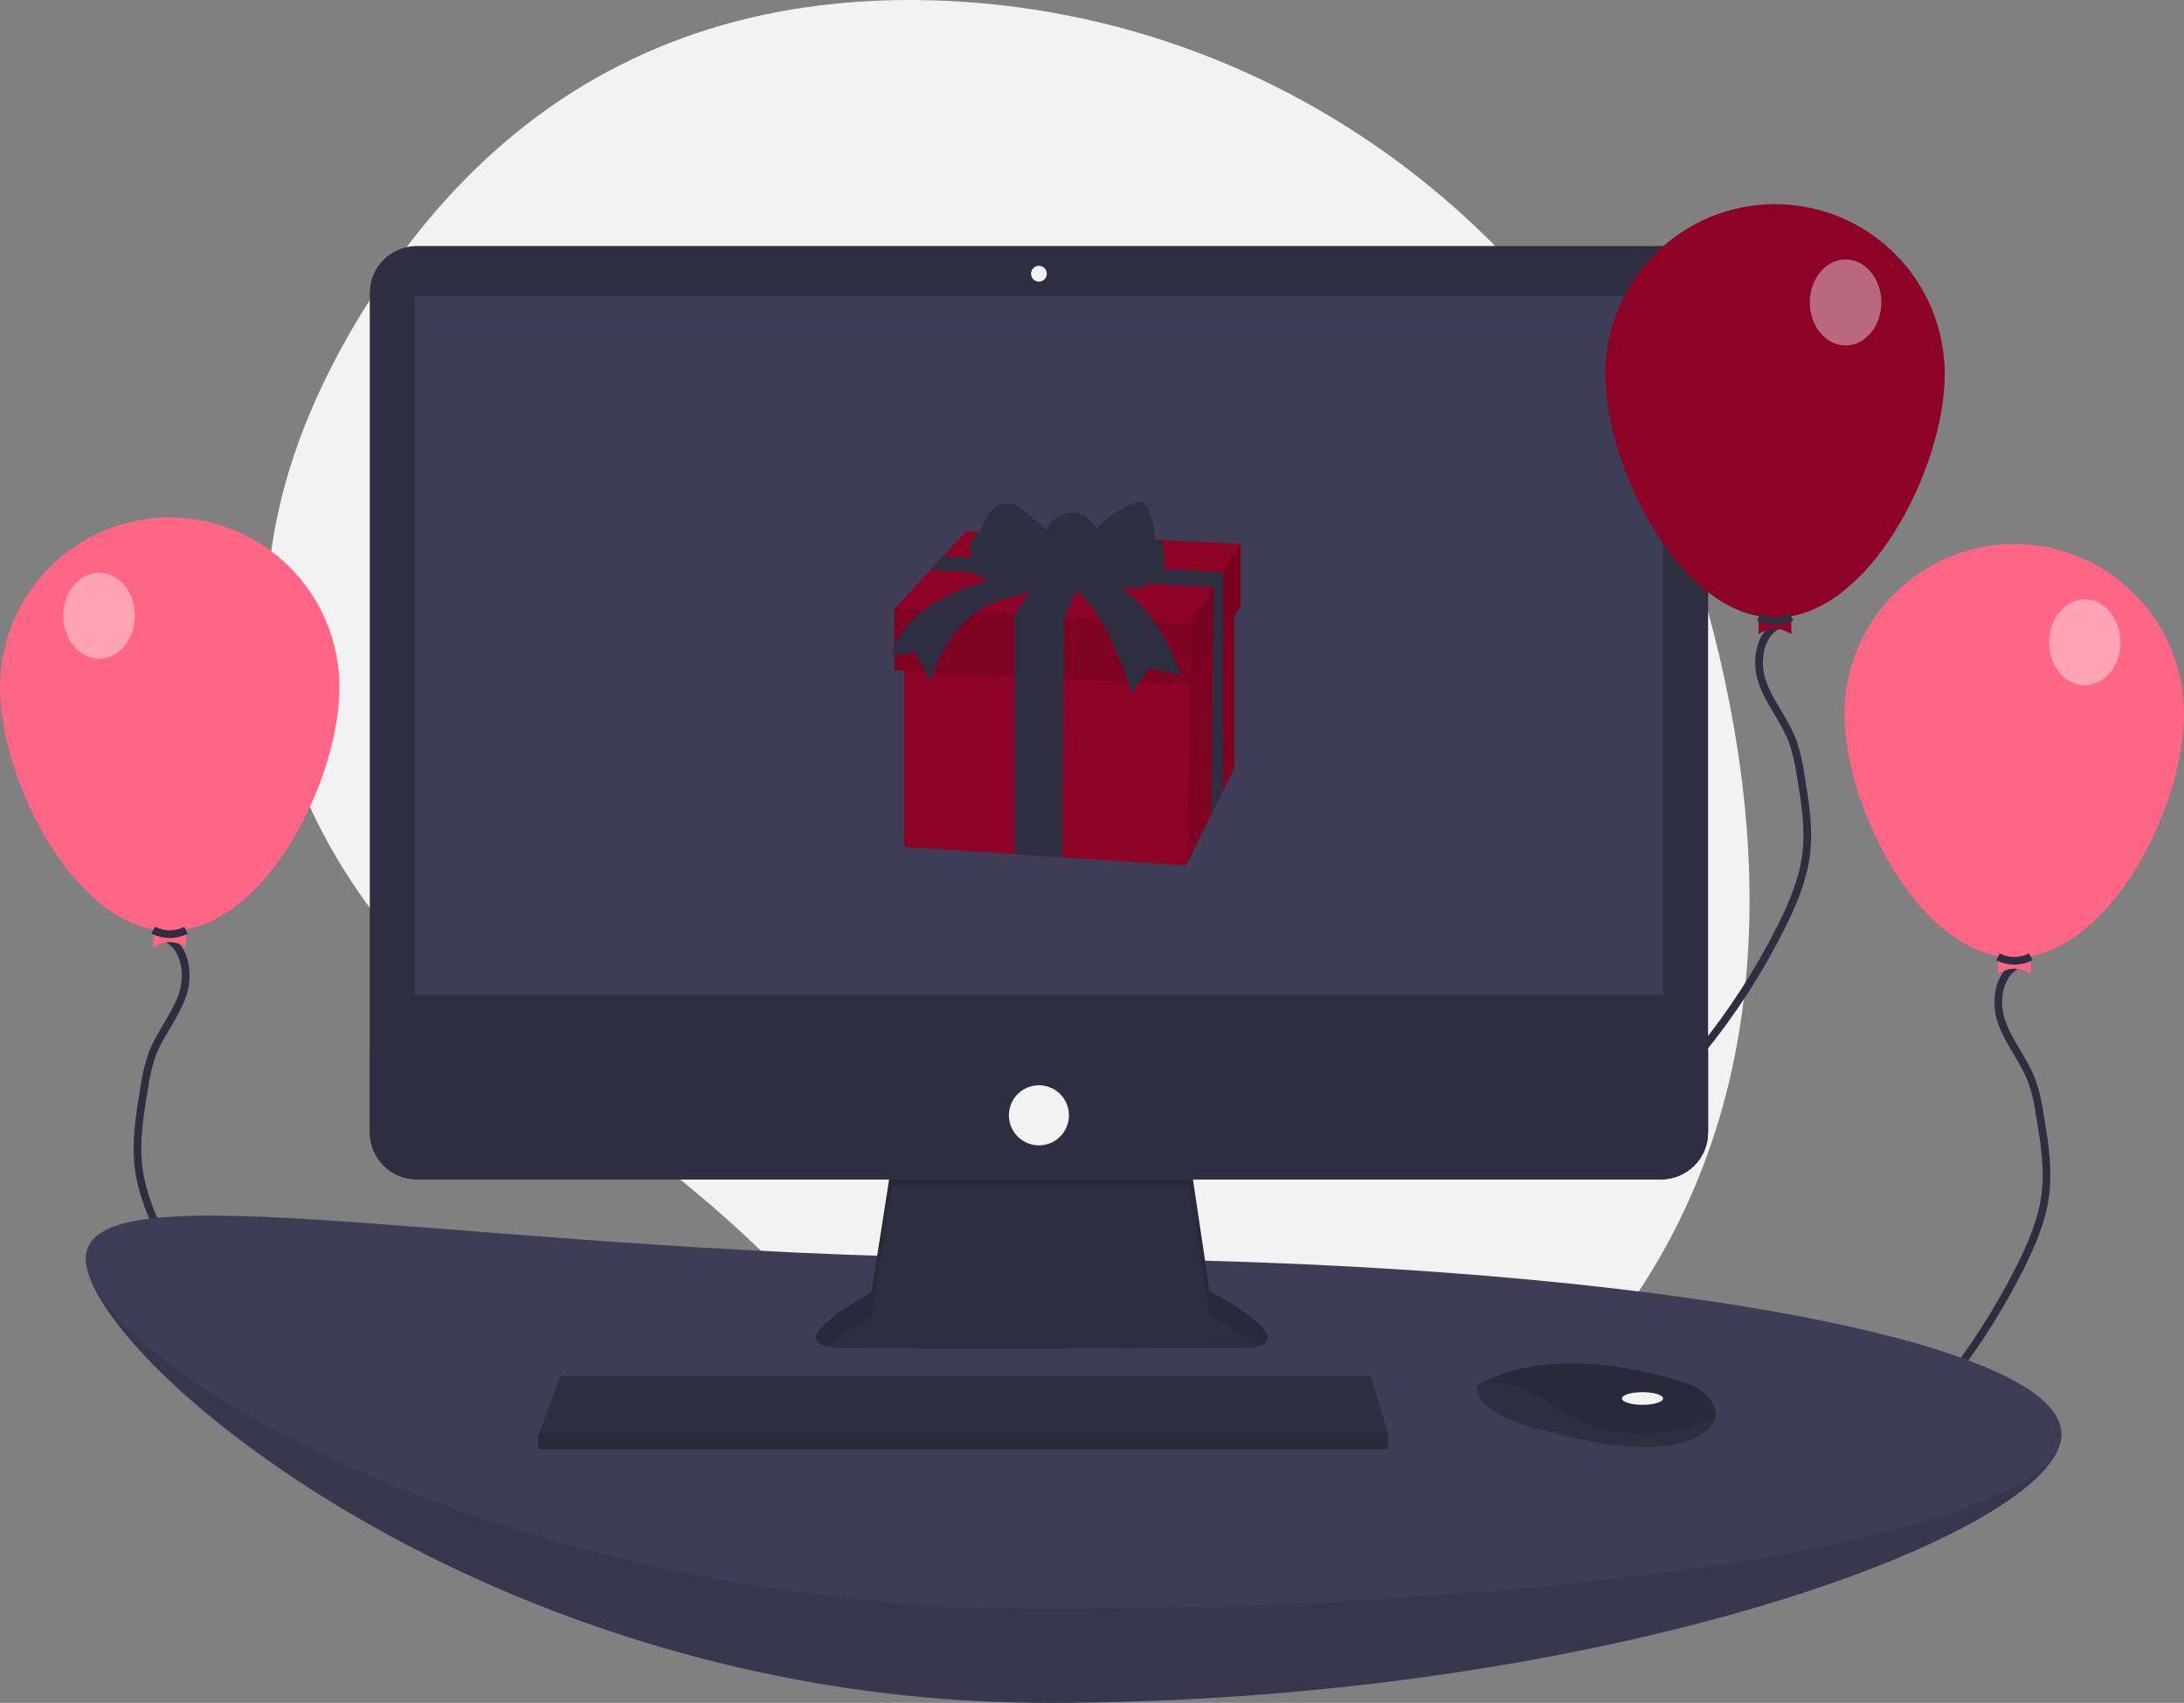 <svg width="567" height="442" viewBox="0 0 567 442" fill="none" xmlns="http://www.w3.org/2000/svg">
<rect x="0" y="0" width="567" height="442" fill="#808080" stroke="none"/>
<g clip-path="url(#clip0_3_662)">
<path d="M444.938 164.418C421.092 70.556 338.696 2.8 241.982 0.083C190.852 -1.354 137.048 15.621 97.876 75.021C27.85 181.206 102.179 254.583 153.999 289.45C179.034 306.329 201.592 326.625 221.02 349.749C256.023 391.327 323.36 442.994 403.556 362.04C461.682 303.365 460.822 226.94 444.938 164.418Z" fill="#F2F2F2"/>
<path d="M567 185.318C567 209.679 547.272 248.559 522.935 248.559C498.599 248.559 478.871 209.679 478.871 185.318C478.871 173.62 483.513 162.4 491.777 154.128C500.041 145.856 511.249 141.209 522.935 141.209C534.622 141.209 545.83 145.856 554.094 154.128C562.358 162.4 567 173.62 567 185.318Z" fill="#FF6584"/>
<path d="M524.567 250.127C519.03 252.036 517.704 259.595 519.609 265.138C521.514 270.682 525.548 275.28 527.577 280.78C528.504 283.553 529.168 286.407 529.563 289.304C530.723 296.203 531.886 303.223 530.992 310.161C530.145 316.742 527.481 322.947 524.509 328.879C518.753 340.365 511.752 351.181 503.632 361.133" stroke="#2F2E41" stroke-width="2"/>
<path d="M527.183 252.81C524.351 250.991 521.52 250.991 518.688 252.81V244.307H527.183V252.81Z" fill="#FF6584"/>
<path d="M518.71 248.378C520.03 249.047 521.49 249.393 522.969 249.387C524.449 249.381 525.906 249.023 527.22 248.344" stroke="#2F2E41" stroke-width="2"/>
<path opacity="0.4" d="M541.251 177.878C546.383 177.878 550.542 172.881 550.542 166.718C550.542 160.554 546.383 155.558 541.251 155.558C536.12 155.558 531.961 160.554 531.961 166.718C531.961 172.881 536.12 177.878 541.251 177.878Z" fill="white"/>
<path d="M0 178.409C0 202.77 19.728 241.65 44.065 241.65C68.401 241.65 88.129 202.77 88.129 178.409C88.129 166.711 83.487 155.492 75.223 147.22C66.959 138.948 55.751 134.301 44.065 134.301C32.378 134.301 21.17 138.948 12.906 147.22C4.643 155.492 0 166.711 0 178.409Z" fill="#FF6584"/>
<path d="M42.433 243.218C47.97 245.127 49.296 252.686 47.391 258.23C45.486 263.773 41.452 268.372 39.423 273.871C38.496 276.644 37.832 279.498 37.437 282.396C36.277 289.294 35.114 296.314 36.008 303.252C36.855 309.834 39.519 316.039 42.491 321.971C48.247 333.456 55.248 344.272 63.368 354.224" stroke="#2F2E41" stroke-width="2"/>
<path d="M39.817 245.901C42.649 244.082 45.48 244.082 48.312 245.901V237.398H39.817V245.901Z" fill="#FF6584"/>
<path d="M48.29 241.47C46.97 242.139 45.51 242.484 44.031 242.478C42.551 242.472 41.094 242.115 39.78 241.435" stroke="#2F2E41" stroke-width="2"/>
<path opacity="0.4" d="M25.749 170.969C30.88 170.969 35.039 165.973 35.039 159.809C35.039 153.646 30.88 148.649 25.749 148.649C20.617 148.649 16.458 153.646 16.458 159.809C16.458 165.973 20.617 170.969 25.749 170.969Z" fill="white"/>
<path d="M535.146 372.382C535.146 397.477 417.251 442 271.82 442C126.389 442 22.298 351.774 22.298 326.679C22.298 301.585 126.389 351.125 271.82 351.125C417.251 351.125 535.146 347.288 535.146 372.382Z" fill="#3F3D56"/>
<path opacity="0.1" d="M535.146 372.382C535.146 397.477 417.251 442 271.82 442C126.389 442 22.298 351.774 22.298 326.679C22.298 301.585 126.389 351.125 271.82 351.125C417.251 351.125 535.146 347.288 535.146 372.382Z" fill="black"/>
<path d="M535.146 372.117C535.146 397.211 417.251 417.554 271.82 417.554C126.389 417.554 22.298 351.774 22.298 326.679C22.298 301.585 126.389 326.679 271.82 326.679C417.251 326.679 535.146 347.022 535.146 372.117Z" fill="#3F3D56"/>
<path d="M231.573 301.4L226.24 335.481C226.24 335.481 199.987 349.442 218.446 349.853C236.906 350.263 323.87 349.853 323.87 349.853C323.87 349.853 340.688 349.853 314.025 335.07L308.692 299.346L231.573 301.4Z" fill="#2F2E41"/>
<path opacity="0.1" d="M214.733 349.483C218.925 345.749 226.24 341.858 226.24 341.858L231.573 307.777L308.692 307.849L314.025 341.448C320.243 344.895 324.094 347.537 326.348 349.564C329.772 348.782 333.515 345.876 314.025 335.07L308.692 299.346L231.573 301.4L226.24 335.481C226.24 335.481 204.18 347.214 214.733 349.483Z" fill="black"/>
<path d="M431.229 63.856H108.215C101.468 63.856 95.999 69.33 95.999 76.084V293.893C95.999 300.647 101.468 306.122 108.215 306.122H431.229C437.976 306.122 443.445 300.647 443.445 293.893V76.084C443.445 69.33 437.976 63.856 431.229 63.856Z" fill="#2F2E41"/>
<path d="M431.754 76.79H107.69V258.284H431.754V76.79Z" fill="#3F3D56"/>
<path d="M269.722 73.095C270.855 73.095 271.773 72.175 271.773 71.041C271.773 69.908 270.855 68.988 269.722 68.988C268.59 68.988 267.671 69.908 267.671 71.041C267.671 72.175 268.59 73.095 269.722 73.095Z" fill="#F2F2F2"/>
<path d="M443.445 272.656V293.893C443.446 295.499 443.13 297.09 442.516 298.573C441.902 300.057 441.002 301.405 439.868 302.541C438.733 303.676 437.387 304.577 435.904 305.191C434.422 305.806 432.834 306.122 431.229 306.122H108.215C106.611 306.122 105.022 305.806 103.54 305.191C102.058 304.577 100.711 303.676 99.577 302.541C98.442 301.405 97.543 300.057 96.929 298.573C96.315 297.09 95.999 295.499 95.999 293.893V272.656H443.445Z" fill="#2F2E41"/>
<path d="M360.378 372.026V376.133H139.686V372.848L139.99 372.026L145.429 357.244H355.866L360.378 372.026Z" fill="#2F2E41"/>
<path d="M445.308 368.006C444.906 369.727 443.388 371.542 439.959 373.258C427.652 379.417 402.63 371.616 402.63 371.616C402.63 371.616 383.35 368.331 383.35 359.708C383.891 359.337 384.456 359.001 385.04 358.702C390.214 355.962 407.369 349.2 437.786 358.988C440.027 359.692 442.029 361.005 443.568 362.781C444.801 364.225 445.767 366.057 445.308 368.006Z" fill="#2F2E41"/>
<path opacity="0.1" d="M445.308 368.006C430.245 373.784 416.819 374.215 403.04 364.635C396.091 359.806 389.778 358.611 385.04 358.702C390.214 355.962 407.369 349.2 437.786 358.988C440.027 359.692 442.029 361.005 443.568 362.781C444.801 364.225 445.767 366.057 445.308 368.006Z" fill="black"/>
<path d="M426.422 364.635C429.367 364.635 431.754 363.9 431.754 362.993C431.754 362.085 429.367 361.35 426.422 361.35C423.477 361.35 421.089 362.085 421.089 362.993C421.089 363.9 423.477 364.635 426.422 364.635Z" fill="#F2F2F2"/>
<path d="M269.722 297.293C274.027 297.293 277.516 293.8 277.516 289.492C277.516 285.183 274.027 281.69 269.722 281.69C265.418 281.69 261.928 285.183 261.928 289.492C261.928 293.8 265.418 297.293 269.722 297.293Z" fill="#F2F2F2"/>
<path opacity="0.1" d="M360.378 372.026V376.132H139.686V372.848L139.99 372.026H360.378Z" fill="black"/>
<path d="M462.452 161.909C456.915 163.818 455.589 171.377 457.494 176.92C459.398 182.464 463.432 187.063 465.462 192.562C466.388 195.335 467.053 198.189 467.448 201.087C468.608 207.985 469.77 215.005 468.877 221.943C468.029 228.525 465.366 234.73 462.394 240.661C456.638 252.147 449.637 262.963 441.517 272.915" stroke="#2F2E41" stroke-width="2"/>
<path d="M504.885 97.1C504.885 121.461 485.156 160.341 460.82 160.341C436.484 160.341 416.756 121.461 416.756 97.1C416.756 85.402 421.398 74.183 429.662 65.911C437.926 57.639 449.134 52.991 460.82 52.991C472.507 52.991 483.715 57.639 491.979 65.911C500.242 74.183 504.885 85.402 504.885 97.1Z" fill="#8C0327"/>
<path d="M465.067 164.592C462.236 162.773 459.404 162.773 456.573 164.592V156.089H465.067V164.592Z" fill="#8C0327"/>
<path d="M456.595 160.161C457.915 160.83 459.375 161.175 460.854 161.169C462.334 161.163 463.79 160.805 465.105 160.126" stroke="#2F2E41" stroke-width="2"/>
<path opacity="0.4" d="M479.136 89.66C484.267 89.66 488.427 84.664 488.427 78.5C488.427 72.337 484.267 67.34 479.136 67.34C474.005 67.34 469.845 72.337 469.845 78.5C469.845 84.664 474.005 89.66 479.136 89.66Z" fill="white"/>
<path d="M320.454 153.346V199.339L308.308 223.87V223.872L307.923 224.647L275.766 222.521L263.405 221.703L234.715 219.805V164.789L263.405 165.599L276.235 165.962L308.693 166.88L320.454 153.346Z" fill="#8C0327"/>
<path opacity="0.1" d="M320.454 156.059V199.339L317.487 205.332V205.334L314.443 211.476V211.478L308.308 223.87L308.994 177.876L309.132 168.599L314.967 162.137V162.135L317.51 159.319L320.454 156.059Z" fill="black"/>
<path d="M322.103 141.133V157.197L320.454 159.827L317.508 164.525L314.899 168.687L309.132 177.883L308.994 177.876L232.187 173.922V158.077L232.381 157.868L241.55 147.932L244.87 144.337L250.874 137.831L322.103 141.133Z" fill="#8C0327"/>
<path opacity="0.1" d="M309.132 162.039V177.883L232.187 173.922V158.077L232.381 157.868L309.132 162.039Z" fill="black"/>
<path opacity="0.15" d="M322.103 141.133V157.197L309.132 177.883V162.039L322.103 141.133Z" fill="black"/>
<path d="M317.517 148.524L317.51 159.319L317.508 164.525L317.487 205.332V205.334L314.443 211.476L314.899 168.687L314.967 162.137V162.135L315.07 152.468L241.551 147.932L244.87 144.337L317.517 148.524Z" fill="#2F2E41"/>
<path d="M281.432 149.055L276.281 160.253L276.235 165.962L275.766 222.521L263.405 221.702V159.508L270 149.055H281.432Z" fill="#2F2E41"/>
<path d="M264.467 149.808C261.491 150.8 258.292 150.912 255.254 150.132C254.662 150.017 254.108 149.76 253.638 149.382C253.133 148.823 252.787 148.138 252.638 147.399C252.101 145.873 251.803 144.272 251.756 142.654C251.793 141.038 252.41 139.353 253.727 138.418C253.994 138.256 254.245 138.067 254.475 137.855C254.75 137.508 254.948 137.106 255.055 136.677C255.955 133.987 257.701 131.147 260.502 130.717C263.086 130.32 265.438 132.126 267.429 133.822L271.799 137.545C272.284 136.24 273.151 135.113 274.288 134.311C275.424 133.509 276.776 133.069 278.167 133.05C279.557 133.031 280.921 133.434 282.079 134.204C283.237 134.975 284.135 136.078 284.655 137.369C287.303 134.383 290.64 132.091 294.376 130.693C295.204 130.384 296.176 130.132 296.931 130.592C297.397 130.937 297.751 131.412 297.947 131.957C299.137 134.563 299.782 137.386 299.842 140.25C300.147 140.146 300.479 140.146 300.784 140.252C301.089 140.357 301.351 140.561 301.527 140.832C301.865 141.384 302.058 142.013 302.087 142.66C302.204 143.66 302.262 144.666 302.262 145.672C302.261 146.734 302.163 147.88 301.472 148.685C300.579 149.726 299.037 149.836 297.667 149.868C298.327 150.454 298.005 151.634 297.275 152.13C296.546 152.626 295.602 152.635 294.72 152.627C291.32 152.594 287.704 152.497 284.876 150.608C283.759 149.862 282.824 148.868 281.704 148.127C278.96 146.309 275.515 146.222 272.339 146.373C269.472 146.508 267.197 148.893 264.467 149.808Z" fill="#2F2E41"/>
<path d="M263.845 149.055C263.845 149.055 235.485 153.016 231.528 170.181L237.463 169.301L241.64 176.783C241.64 176.783 246.037 160.058 259.008 156.097C271.979 152.136 276.596 151.475 276.596 151.475C276.596 151.475 285.609 153.676 293.743 179.864L298.36 173.482L306.494 175.242C306.494 175.242 300.558 154.776 284.51 149.055L263.845 149.055Z" fill="#2F2E41"/>
</g>
<defs>
<clipPath id="clip0_3_662">
<rect width="567" height="442" fill="white"/>
</clipPath>
</defs>
</svg>
